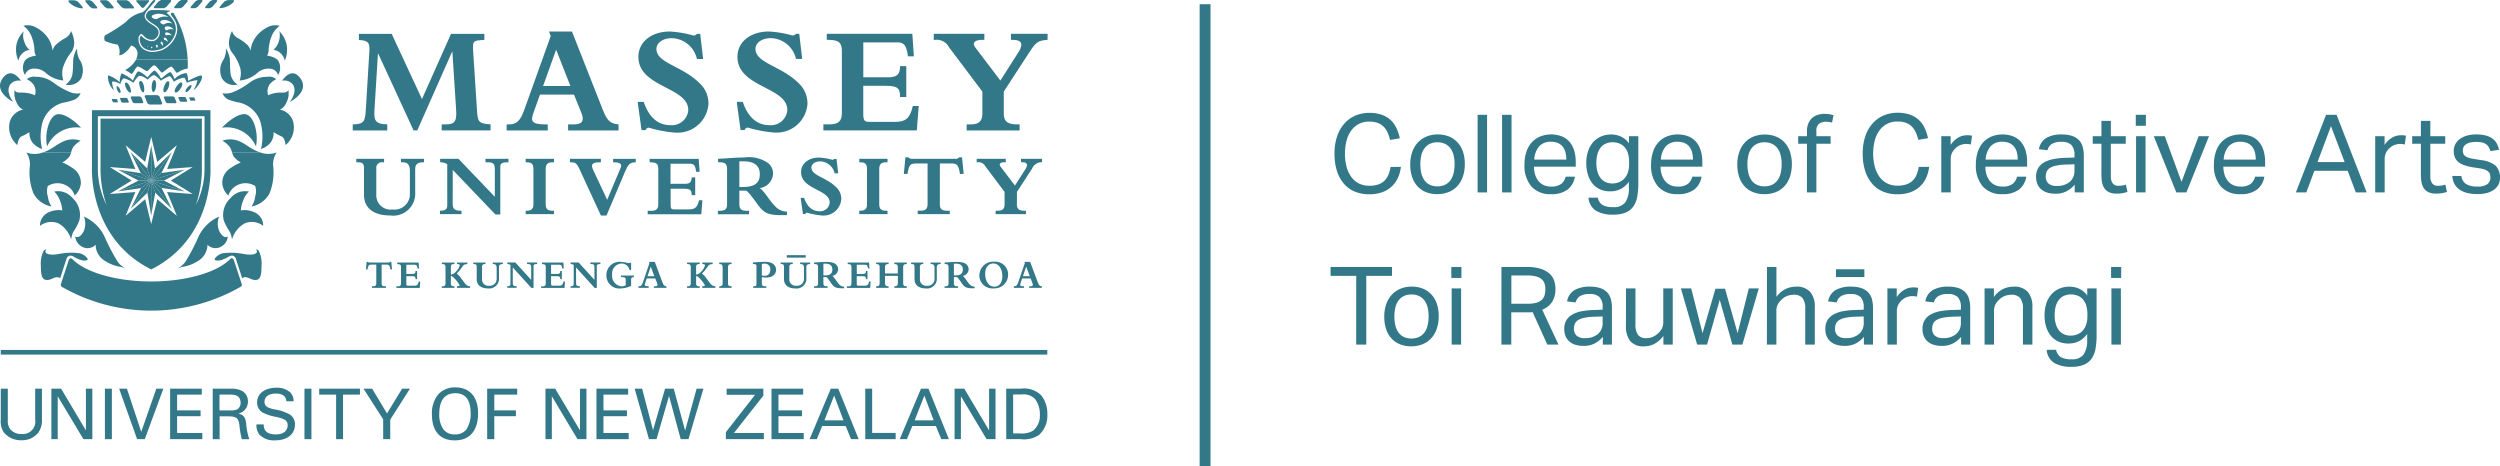 <svg xmlns="http://www.w3.org/2000/svg" viewBox="0 0 230.003 42.887"><defs><style>.a{fill:#337888;}.b{isolation:isolate;}</style></defs><title>sponsor-massey</title><rect class="a" x="0.07" y="32.196" width="96.282" height="0.425"/><rect class="a" x="72.387" y="23.475" width="1.744" height="0.227"/><polygon class="a" points="13.907 16.611 14.263 15.493 13.915 13.377 13.907 16.611"/><polygon class="a" points="13.538 15.5 13.906 16.612 13.914 13.378 13.538 15.5"/><polygon class="a" points="13.56 17.731 13.908 19.848 13.906 16.611 13.56 17.731"/><polygon class="a" points="13.908 19.848 14.284 17.724 13.906 16.612 13.908 19.848"/><polygon class="a" points="12.012 13.993 12.012 13.993 13.906 16.61 13.538 15.499 12.012 13.993"/><polygon class="a" points="12.012 13.993 12.956 15.932 13.906 16.61 12.012 13.993"/><polygon class="a" points="13.906 16.611 14.284 17.724 15.81 19.231 13.906 16.611"/><polygon class="a" points="13.906 16.611 15.81 19.231 14.866 17.292 13.906 16.611"/><polygon class="a" points="10.835 15.61 10.835 15.61 13.906 16.611 12.957 15.932 10.835 15.61"/><polygon class="a" points="10.835 15.61 12.739 16.611 13.906 16.611 10.835 15.61"/><polygon class="a" points="13.906 16.611 14.866 17.292 16.987 17.614 13.906 16.611"/><polygon class="a" points="15.084 16.611 13.906 16.611 16.988 17.614 15.084 16.611"/><polygon class="a" points="12.739 16.611 10.833 17.609 13.906 16.611 12.739 16.611"/><polygon class="a" points="10.833 17.609 12.97 17.31 13.906 16.611 10.833 17.609"/><polygon class="a" points="13.907 16.611 15.084 16.611 16.99 15.615 13.907 16.611"/><polygon class="a" points="14.853 15.915 13.906 16.612 16.99 15.615 14.853 15.915"/><polygon class="a" points="13.906 16.611 12.969 17.311 12.007 19.228 13.906 16.611"/><polygon class="a" points="13.906 16.611 12.007 19.228 13.56 17.731 13.906 16.611"/><polygon class="a" points="15.815 13.997 13.906 16.611 14.853 15.915 15.815 13.997"/><polygon class="a" points="15.815 13.997 14.263 15.494 13.906 16.611 15.815 13.997"/><polygon class="a" points="13.389 8.75 13.298 8.854 13.57 9.513 13.747 9.618 14.84 9.618 14.933 9.513 14.661 8.854 14.483 8.75 13.389 8.75"/><polygon class="a" points="15.135 8.871 15.068 8.947 15.264 9.421 15.392 9.495 16.18 9.495 16.246 9.421 16.05 8.947 15.921 8.871 15.135 8.871"/><polygon class="a" points="16.449 8.922 16.403 8.974 16.542 9.308 16.63 9.36 17.181 9.36 17.228 9.308 17.091 8.974 17.001 8.922 16.449 8.922"/><polygon class="a" points="17.435 8.954 17.402 8.991 17.498 9.223 17.561 9.261 17.947 9.261 17.979 9.223 17.883 8.991 17.819 8.954 17.435 8.954"/><polygon class="a" points="12.083 8.871 12.015 8.947 12.213 9.421 12.341 9.495 13.126 9.495 13.193 9.421 12.997 8.947 12.87 8.871 12.083 8.871"/><polygon class="a" points="11.081 9.005 11.034 9.058 11.169 9.39 11.261 9.443 11.813 9.443 11.859 9.39 11.721 9.058 11.63 9.005 11.081 9.005"/><polygon class="a" points="10.316 9.106 10.282 9.143 10.377 9.376 10.441 9.412 10.826 9.412 10.858 9.376 10.764 9.143 10.699 9.106 10.316 9.106"/><g class="b"><g class="b"><path class="a" d="M128.884,15.35a3.289,3.289,0,0,1-.271,1,2.5,2.5,0,0,1-.57.8,2.536,2.536,0,0,1-.877.53,3.466,3.466,0,0,1-1.2.19,3.388,3.388,0,0,1-1.333-.25,2.651,2.651,0,0,1-1-.73A3.369,3.369,0,0,1,123,15.725a5.18,5.18,0,0,1-.225-1.585,4.9,4.9,0,0,1,.241-1.6,3.379,3.379,0,0,1,.671-1.18,2.865,2.865,0,0,1,1.016-.73,3.213,3.213,0,0,1,1.268-.25,3.436,3.436,0,0,1,1.141.17,2.337,2.337,0,0,1,.817.48,2.415,2.415,0,0,1,.541.741,4.247,4.247,0,0,1,.315.949l-.9.15a3.62,3.62,0,0,0-.236-.7,1.756,1.756,0,0,0-.371-.535,1.49,1.49,0,0,0-.541-.335,2.265,2.265,0,0,0-.766-.114,1.979,1.979,0,0,0-1.65.814,2.778,2.778,0,0,0-.435.93,4.884,4.884,0,0,0,0,2.41,2.849,2.849,0,0,0,.435.936,1.967,1.967,0,0,0,.7.6,2.1,2.1,0,0,0,.957.21,2.452,2.452,0,0,0,.837-.125,1.5,1.5,0,0,0,.572-.354,1.694,1.694,0,0,0,.356-.551,3.252,3.252,0,0,0,.191-.7Z" transform="translate(0 0.003)"/></g><g class="b"><path class="a" d="M132.234,17.859a2.723,2.723,0,0,1-1.05-.19,2.147,2.147,0,0,1-.78-.54,2.348,2.348,0,0,1-.49-.859,3.608,3.608,0,0,1-.17-1.141,3.409,3.409,0,0,1,.18-1.14,2.5,2.5,0,0,1,.51-.87,2.238,2.238,0,0,1,.8-.555,2.67,2.67,0,0,1,1.035-.2,2.7,2.7,0,0,1,1.04.191,2.169,2.169,0,0,1,.785.544,2.38,2.38,0,0,1,.5.855,3.512,3.512,0,0,1,.17,1.13,3.547,3.547,0,0,1-.175,1.15,2.482,2.482,0,0,1-.5.87,2.165,2.165,0,0,1-.8.555A2.717,2.717,0,0,1,132.234,17.859Zm.01-.719a1.573,1.573,0,0,0,.715-.151,1.323,1.323,0,0,0,.492-.42,1.8,1.8,0,0,0,.283-.645,3.532,3.532,0,0,0,.09-.824,3.432,3.432,0,0,0-.09-.811,1.766,1.766,0,0,0-.283-.635,1.357,1.357,0,0,0-.492-.415,1.586,1.586,0,0,0-.715-.15,1.562,1.562,0,0,0-.711.15,1.371,1.371,0,0,0-.486.415,1.749,1.749,0,0,0-.283.635,3.785,3.785,0,0,0,0,1.641,1.85,1.85,0,0,0,.278.639,1.282,1.282,0,0,0,.486.42A1.583,1.583,0,0,0,132.244,17.14Z" transform="translate(0 0.003)"/><path class="a" d="M135.943,10.56h.87V17.7h-.87Z" transform="translate(0 0.003)"/><path class="a" d="M138.193,10.56h.87V17.7h-.87Z" transform="translate(0 0.003)"/><path class="a" d="M144.894,16.249a1.869,1.869,0,0,1-.665,1.181,2.406,2.406,0,0,1-1.536.429,2.285,2.285,0,0,1-1.809-.714,2.919,2.919,0,0,1-.63-2,3.608,3.608,0,0,1,.18-1.19,2.426,2.426,0,0,1,.5-.87,2.162,2.162,0,0,1,.776-.534,2.773,2.773,0,0,1,2.01.005,1.88,1.88,0,0,1,.705.524,2.231,2.231,0,0,1,.41.8,3.578,3.578,0,0,1,.135,1.011v.439h-3.84a2.455,2.455,0,0,0,.1.726,1.778,1.778,0,0,0,.3.579,1.376,1.376,0,0,0,.484.386,1.546,1.546,0,0,0,.67.139,1.5,1.5,0,0,0,.951-.245,1.237,1.237,0,0,0,.41-.665Zm-.79-1.569a2.576,2.576,0,0,0-.081-.671,1.383,1.383,0,0,0-.25-.515,1.137,1.137,0,0,0-.439-.335,1.6,1.6,0,0,0-.65-.12,1.391,1.391,0,0,0-1.076.42,2.025,2.025,0,0,0-.455,1.221Z" transform="translate(0 0.003)"/><path class="a" d="M147,18.18a1.029,1.029,0,0,0,.425.67,1.9,1.9,0,0,0,.985.2,1.287,1.287,0,0,0,1.135-.455,2.318,2.318,0,0,0,.315-1.324v-.551a2.135,2.135,0,0,1-.725.65,2.068,2.068,0,0,1-1,.231,2.185,2.185,0,0,1-.975-.205,1.929,1.929,0,0,1-.686-.561,2.492,2.492,0,0,1-.4-.825,3.642,3.642,0,0,1-.135-1.01,3.407,3.407,0,0,1,.16-1.075,2.394,2.394,0,0,1,.459-.83,2.07,2.07,0,0,1,.726-.534,2.31,2.31,0,0,1,.955-.191,2.247,2.247,0,0,1,.855.175,1.882,1.882,0,0,1,.775.645v-.66h.859v4.33a6.969,6.969,0,0,1-.094,1.2,2.333,2.333,0,0,1-.35.911,1.626,1.626,0,0,1-.7.574,2.866,2.866,0,0,1-1.16.2,2.985,2.985,0,0,1-1.6-.365,1.544,1.544,0,0,1-.68-1.2Zm2.88-3.256a2.682,2.682,0,0,0-.119-.858,1.555,1.555,0,0,0-.329-.566,1.212,1.212,0,0,0-.484-.315,1.719,1.719,0,0,0-.573-.1,1.643,1.643,0,0,0-.593.105,1.219,1.219,0,0,0-.478.336,1.618,1.618,0,0,0-.32.592,2.914,2.914,0,0,0-.114.872,2.731,2.731,0,0,0,.124.883,1.659,1.659,0,0,0,.324.581,1.185,1.185,0,0,0,.464.321,1.488,1.488,0,0,0,.533.1,1.7,1.7,0,0,0,.623-.11,1.349,1.349,0,0,0,.494-.331,1.569,1.569,0,0,0,.329-.556,2.369,2.369,0,0,0,.119-.787Z" transform="translate(0 0.003)"/><path class="a" d="M156.544,16.249a1.869,1.869,0,0,1-.665,1.181,2.406,2.406,0,0,1-1.535.429,2.288,2.288,0,0,1-1.811-.714,2.919,2.919,0,0,1-.63-2,3.633,3.633,0,0,1,.181-1.19,2.4,2.4,0,0,1,.5-.87,2.145,2.145,0,0,1,.774-.534,2.775,2.775,0,0,1,2.011.005,1.86,1.86,0,0,1,.7.524,2.215,2.215,0,0,1,.41.8,3.578,3.578,0,0,1,.136,1.011v.439h-3.841a2.391,2.391,0,0,0,.106.726,1.794,1.794,0,0,0,.3.579,1.375,1.375,0,0,0,.486.386,1.539,1.539,0,0,0,.67.139,1.493,1.493,0,0,0,.95-.245,1.235,1.235,0,0,0,.409-.665Zm-.79-1.569a2.621,2.621,0,0,0-.08-.671,1.43,1.43,0,0,0-.25-.515,1.144,1.144,0,0,0-.441-.335,1.587,1.587,0,0,0-.649-.12,1.388,1.388,0,0,0-1.075.42,2.019,2.019,0,0,0-.455,1.221Z" transform="translate(0 0.003)"/></g><g class="b"><path class="a" d="M162.323,17.859a2.727,2.727,0,0,1-1.05-.19,2.155,2.155,0,0,1-.78-.54,2.348,2.348,0,0,1-.49-.859,3.608,3.608,0,0,1-.17-1.141,3.383,3.383,0,0,1,.181-1.14,2.484,2.484,0,0,1,.509-.87,2.238,2.238,0,0,1,.8-.555,2.885,2.885,0,0,1,2.075,0,2.169,2.169,0,0,1,.785.544,2.38,2.38,0,0,1,.5.855,3.853,3.853,0,0,1,0,2.28,2.482,2.482,0,0,1-.5.87,2.165,2.165,0,0,1-.8.555A2.717,2.717,0,0,1,162.323,17.859Zm.01-.719a1.58,1.58,0,0,0,.716-.151,1.339,1.339,0,0,0,.492-.42,1.8,1.8,0,0,0,.282-.645,3.532,3.532,0,0,0,.09-.824,3.432,3.432,0,0,0-.09-.811,1.764,1.764,0,0,0-.282-.635,1.374,1.374,0,0,0-.492-.415,1.593,1.593,0,0,0-.716-.15,1.555,1.555,0,0,0-.71.15,1.375,1.375,0,0,0-.487.415,1.749,1.749,0,0,0-.283.635,3.827,3.827,0,0,0,0,1.641,1.85,1.85,0,0,0,.278.639,1.282,1.282,0,0,0,.486.42A1.58,1.58,0,0,0,162.333,17.14Z" transform="translate(0 0.003)"/></g><g class="b"><path class="a" d="M166.243,13.219h-.81v-.69h.81v-.45a1.859,1.859,0,0,1,.125-.72,1.353,1.353,0,0,1,.34-.495,1.4,1.4,0,0,1,.5-.29,1.905,1.905,0,0,1,.6-.1,3.662,3.662,0,0,1,.441.025,2.57,2.57,0,0,1,.44.1l-.14.679a1.67,1.67,0,0,0-.305-.065,2.764,2.764,0,0,0-.285-.015.98.98,0,0,0-.6.185.791.791,0,0,0-.25.676v.469h1.31v.69h-1.31V17.7h-.87Z" transform="translate(0 0.003)"/><path class="a" d="M177.482,15.35a3.288,3.288,0,0,1-.27,1,2.516,2.516,0,0,1-.57.8,2.554,2.554,0,0,1-.877.53,3.472,3.472,0,0,1-1.2.19,3.391,3.391,0,0,1-1.333-.25,2.666,2.666,0,0,1-1-.73,3.383,3.383,0,0,1-.636-1.174,5.15,5.15,0,0,1-.225-1.585,4.926,4.926,0,0,1,.24-1.6,3.394,3.394,0,0,1,.671-1.18,2.859,2.859,0,0,1,1.017-.73,3.2,3.2,0,0,1,1.267-.25,3.438,3.438,0,0,1,1.142.17,2.332,2.332,0,0,1,.816.48,2.383,2.383,0,0,1,.541.741,4.2,4.2,0,0,1,.316.949l-.9.15a3.555,3.555,0,0,0-.235-.7,1.792,1.792,0,0,0-.371-.535,1.49,1.49,0,0,0-.541-.335,2.271,2.271,0,0,0-.767-.114,1.979,1.979,0,0,0-1.649.814,2.8,2.8,0,0,0-.436.93,4.915,4.915,0,0,0,0,2.41,2.87,2.87,0,0,0,.436.936,1.959,1.959,0,0,0,.7.6,2.094,2.094,0,0,0,.957.21,2.456,2.456,0,0,0,.837-.125,1.49,1.49,0,0,0,.571-.354,1.68,1.68,0,0,0,.357-.551,3.252,3.252,0,0,0,.19-.7Z" transform="translate(0 0.003)"/></g><g class="b"><path class="a" d="M178.6,12.529h.86v.8a2.131,2.131,0,0,1,.68-.66,1.612,1.612,0,0,1,.83-.23,2.321,2.321,0,0,1,.46.04l-.11.81c-.067-.013-.134-.024-.2-.035a1.5,1.5,0,0,0-.22-.015,1.532,1.532,0,0,0-.49.085,1.362,1.362,0,0,0-.471.285,1.425,1.425,0,0,0-.344.44,1.286,1.286,0,0,0-.125.58V17.7h-.87Z" transform="translate(0 0.003)"/></g><g class="b"><path class="a" d="M186.423,16.249a1.869,1.869,0,0,1-.665,1.181,2.4,2.4,0,0,1-1.535.429,2.287,2.287,0,0,1-1.81-.714,2.919,2.919,0,0,1-.63-2,3.634,3.634,0,0,1,.18-1.19,2.413,2.413,0,0,1,.5-.87,2.158,2.158,0,0,1,.775-.534,2.773,2.773,0,0,1,2.01.005,1.88,1.88,0,0,1,.705.524,2.215,2.215,0,0,1,.41.8,3.578,3.578,0,0,1,.135,1.011v.439h-3.84a2.422,2.422,0,0,0,.1.726,1.776,1.776,0,0,0,.3.579,1.371,1.371,0,0,0,.485.386,1.542,1.542,0,0,0,.67.139,1.491,1.491,0,0,0,.95-.245,1.231,1.231,0,0,0,.41-.665Zm-.79-1.569a2.621,2.621,0,0,0-.08-.671,1.414,1.414,0,0,0-.25-.515,1.148,1.148,0,0,0-.44-.335,1.6,1.6,0,0,0-.65-.12,1.389,1.389,0,0,0-1.075.42,2.013,2.013,0,0,0-.455,1.221Z" transform="translate(0 0.003)"/><path class="a" d="M190.873,16.989a2.53,2.53,0,0,1-.71.585,2.138,2.138,0,0,1-1.07.245,2.589,2.589,0,0,1-.715-.094,1.582,1.582,0,0,1-.561-.29,1.319,1.319,0,0,1-.364-.486,1.642,1.642,0,0,1-.131-.679,1.492,1.492,0,0,1,.226-.861,1.552,1.552,0,0,1,.6-.519,2.982,2.982,0,0,1,.845-.271,7.423,7.423,0,0,1,.971-.1l.89-.031v-.2a1.337,1.337,0,0,0-.281-.95,1.22,1.22,0,0,0-.909-.29,1.592,1.592,0,0,0-.91.205.952.952,0,0,0-.38.565l-.79-.09a1.479,1.479,0,0,1,.67-1.035,2.743,2.743,0,0,1,1.439-.325,2.883,2.883,0,0,1,.946.135,1.563,1.563,0,0,1,.625.386,1.433,1.433,0,0,1,.344.619,3,3,0,0,1,.106.83V17.7h-.84Zm-.02-1.88-.831.031a4.879,4.879,0,0,0-.879.1,1.718,1.718,0,0,0-.555.215.738.738,0,0,0-.29.333,1.15,1.15,0,0,0-.085.457.839.839,0,0,0,.234.622,1.072,1.072,0,0,0,.776.235,1.758,1.758,0,0,0,1.2-.378,1.312,1.312,0,0,0,.43-1.035Z" transform="translate(0 0.003)"/><path class="a" d="M193.333,13.219h-.8v-.69h.8v-1.41h.87v1.41h1.37v.69H194.2v3.03a1,1,0,0,0,.17.61.6.6,0,0,0,.52.23,2.28,2.28,0,0,0,.385-.029,1.993,1.993,0,0,0,.305-.081l.15.67a3.122,3.122,0,0,1-.435.116,3.074,3.074,0,0,1-.555.045,1.655,1.655,0,0,1-.71-.13,1.066,1.066,0,0,1-.429-.37,1.438,1.438,0,0,1-.216-.571,4.451,4.451,0,0,1-.055-.719Z" transform="translate(0 0.003)"/><path class="a" d="M196.493,10.56h.93v1.009h-.93Zm.029,1.969h.871V17.7h-.871Z" transform="translate(0 0.003)"/></g><g class="b"><path class="a" d="M198.152,12.529h1.011l1.54,4.2,1.57-4.2h.959l-2.08,5.17h-.929Z" transform="translate(0 0.003)"/></g><g class="b"><path class="a" d="M208.323,16.249a1.864,1.864,0,0,1-.665,1.181,2.4,2.4,0,0,1-1.535.429,2.288,2.288,0,0,1-1.811-.714,2.924,2.924,0,0,1-.629-2,3.634,3.634,0,0,1,.18-1.19,2.4,2.4,0,0,1,.5-.87,2.149,2.149,0,0,1,.775-.534,2.773,2.773,0,0,1,2.01.005,1.86,1.86,0,0,1,.7.524,2.217,2.217,0,0,1,.411.8,3.615,3.615,0,0,1,.135,1.011v.439h-3.841a2.422,2.422,0,0,0,.106.726,1.776,1.776,0,0,0,.3.579,1.38,1.38,0,0,0,.485.386,1.539,1.539,0,0,0,.67.139,1.491,1.491,0,0,0,.95-.245,1.235,1.235,0,0,0,.409-.665Zm-.79-1.569a2.621,2.621,0,0,0-.08-.671,1.43,1.43,0,0,0-.25-.515,1.148,1.148,0,0,0-.44-.335,1.6,1.6,0,0,0-.65-.12,1.388,1.388,0,0,0-1.075.42,2.019,2.019,0,0,0-.455,1.221Z" transform="translate(0 0.003)"/><path class="a" d="M214,10.56h.97l2.769,7.139h-1l-.75-1.99h-3.059l-.75,1.99h-.96Zm1.71,4.349L214.452,11.6l-1.239,3.309Z" transform="translate(0 0.003)"/></g><g class="b"><path class="a" d="M218.522,12.529h.861v.8a2.138,2.138,0,0,1,.679-.66,1.618,1.618,0,0,1,.831-.23,2.321,2.321,0,0,1,.46.04l-.11.81c-.067-.013-.134-.024-.2-.035a1.5,1.5,0,0,0-.22-.015,1.532,1.532,0,0,0-.49.085,1.362,1.362,0,0,0-.471.285,1.425,1.425,0,0,0-.344.44,1.286,1.286,0,0,0-.125.58V17.7h-.871Z" transform="translate(0 0.003)"/></g><g class="b"><path class="a" d="M222.724,13.219h-.8v-.69h.8v-1.41h.869v1.41h1.37v.69h-1.37v3.03a1,1,0,0,0,.17.61.6.6,0,0,0,.52.23,2.272,2.272,0,0,0,.385-.029,2.006,2.006,0,0,0,.306-.081l.149.67a3.16,3.16,0,0,1-.435.116,3.074,3.074,0,0,1-.555.045,1.662,1.662,0,0,1-.71-.13,1.069,1.069,0,0,1-.43-.37,1.452,1.452,0,0,1-.215-.571,4.345,4.345,0,0,1-.054-.719Z" transform="translate(0 0.003)"/><path class="a" d="M226.453,16.189a1.006,1.006,0,0,0,.455.755,1.949,1.949,0,0,0,1,.215,1.5,1.5,0,0,0,.935-.224.734.734,0,0,0,.275-.6,1.094,1.094,0,0,0-.035-.284.532.532,0,0,0-.135-.241.885.885,0,0,0-.28-.185,2.033,2.033,0,0,0-.47-.13l-.66-.1a4.691,4.691,0,0,1-.77-.18,1.923,1.923,0,0,1-.56-.284,1.135,1.135,0,0,1-.346-.431,1.5,1.5,0,0,1-.114-.614,1.315,1.315,0,0,1,.154-.641,1.434,1.434,0,0,1,.431-.475,2.081,2.081,0,0,1,.65-.3,2.971,2.971,0,0,1,.815-.106,3.39,3.39,0,0,1,.935.11,1.8,1.8,0,0,1,.615.3,1.337,1.337,0,0,1,.37.45,2.578,2.578,0,0,1,.2.55l-.79.13a2.284,2.284,0,0,0-.16-.37.8.8,0,0,0-.24-.265,1.117,1.117,0,0,0-.366-.16,2.224,2.224,0,0,0-.534-.054,2.358,2.358,0,0,0-.6.064,1.13,1.13,0,0,0-.385.175.638.638,0,0,0-.2.245.694.694,0,0,0-.06.285.921.921,0,0,0,.04.285.481.481,0,0,0,.15.22.973.973,0,0,0,.3.165,2.731,2.731,0,0,0,.491.12l.75.12a2.5,2.5,0,0,1,1.3.52,1.6,1.6,0,0,1,.266,1.685,1.325,1.325,0,0,1-.391.48,1.876,1.876,0,0,1-.649.32,3.253,3.253,0,0,1-.91.115,4.091,4.091,0,0,1-.875-.089,2.265,2.265,0,0,1-.715-.286,1.494,1.494,0,0,1-.5-.515,1.723,1.723,0,0,1-.22-.78Z" transform="translate(0 0.003)"/></g></g><g class="b"><g class="b"><path class="a" d="M124.774,25.379h-2.36V24.56h5.65v.819H125.7V31.7h-.93Z" transform="translate(0 0.003)"/></g><g class="b"><path class="a" d="M129.844,31.859a2.727,2.727,0,0,1-1.05-.19,2.147,2.147,0,0,1-.78-.54,2.379,2.379,0,0,1-.491-.859,3.608,3.608,0,0,1-.169-1.141,3.409,3.409,0,0,1,.18-1.14,2.5,2.5,0,0,1,.51-.87,2.238,2.238,0,0,1,.795-.555,2.666,2.666,0,0,1,1.035-.2,2.7,2.7,0,0,1,1.04.191,2.16,2.16,0,0,1,.785.544,2.379,2.379,0,0,1,.494.855,3.484,3.484,0,0,1,.17,1.13,3.521,3.521,0,0,1-.174,1.15,2.482,2.482,0,0,1-.5.87,2.17,2.17,0,0,1-.794.555A2.729,2.729,0,0,1,129.844,31.859Zm.01-.719a1.57,1.57,0,0,0,.715-.151,1.334,1.334,0,0,0,.493-.42,1.816,1.816,0,0,0,.282-.645,3.532,3.532,0,0,0,.09-.824,3.432,3.432,0,0,0-.09-.811,1.782,1.782,0,0,0-.282-.635,1.369,1.369,0,0,0-.493-.415,1.583,1.583,0,0,0-.715-.15,1.555,1.555,0,0,0-.71.15,1.369,1.369,0,0,0-.488.415,1.8,1.8,0,0,0-.283.635,3.827,3.827,0,0,0,0,1.641,1.87,1.87,0,0,0,.279.639,1.27,1.27,0,0,0,.487.42A1.575,1.575,0,0,0,129.854,31.14Z" transform="translate(0 0.003)"/><path class="a" d="M133.523,24.56h.93v1.009h-.93Zm.031,1.969h.87V31.7h-.87Z" transform="translate(0 0.003)"/></g><g class="b"><path class="a" d="M138.134,24.56h2.34a4.006,4.006,0,0,1,1.31.179,2.2,2.2,0,0,1,.805.465,1.506,1.506,0,0,1,.405.646,2.488,2.488,0,0,1,.11.729,2.234,2.234,0,0,1-.285,1.16,1.865,1.865,0,0,1-.935.75l1.5,3.21h-1.03L141,28.709a2.369,2.369,0,0,1-.28.025c-.1,0-.19,0-.27,0h-1.41V31.7h-.91Zm2.434,3.379a2.78,2.78,0,0,0,.793-.094,1.218,1.218,0,0,0,.492-.27.921.921,0,0,0,.251-.423,2.08,2.08,0,0,0,.07-.557,1.616,1.616,0,0,0-.08-.529.9.9,0,0,0-.276-.393,1.3,1.3,0,0,0-.527-.249,3.458,3.458,0,0,0-.843-.085h-1.4v2.6Z" transform="translate(0 0.003)"/></g><g class="b"><path class="a" d="M147.464,30.989a2.516,2.516,0,0,1-.71.585,2.141,2.141,0,0,1-1.07.245,2.594,2.594,0,0,1-.715-.094,1.56,1.56,0,0,1-.56-.29,1.322,1.322,0,0,1-.365-.486,1.642,1.642,0,0,1-.13-.679,1.5,1.5,0,0,1,.225-.861,1.562,1.562,0,0,1,.6-.519,2.971,2.971,0,0,1,.845-.271,7.408,7.408,0,0,1,.97-.1l.89-.031v-.2a1.337,1.337,0,0,0-.28-.95,1.222,1.222,0,0,0-.91-.29,1.594,1.594,0,0,0-.91.205.948.948,0,0,0-.38.565l-.79-.09a1.482,1.482,0,0,1,.67-1.035,2.75,2.75,0,0,1,1.44-.325,2.876,2.876,0,0,1,.945.135,1.57,1.57,0,0,1,.625.386,1.445,1.445,0,0,1,.345.619,3.039,3.039,0,0,1,.1.83V31.7h-.84Zm-.02-1.88-.83.031a4.891,4.891,0,0,0-.88.1,1.718,1.718,0,0,0-.555.215.738.738,0,0,0-.29.333,1.15,1.15,0,0,0-.085.457.835.835,0,0,0,.235.622,1.069,1.069,0,0,0,.775.235,1.757,1.757,0,0,0,1.2-.378,1.309,1.309,0,0,0,.43-1.035Z" transform="translate(0 0.003)"/><path class="a" d="M149.594,26.529h.87v3.26a1.689,1.689,0,0,0,.235,1.021.914.914,0,0,0,.765.3,1.538,1.538,0,0,0,1.05-.42,1.643,1.643,0,0,0,.38-.464,1.364,1.364,0,0,0,.129-.636v-3.06h.871V31.7h-.86v-.8a2.526,2.526,0,0,1-.82.73,2.023,2.023,0,0,1-.95.23,1.566,1.566,0,0,1-1.275-.475,2.19,2.19,0,0,1-.4-1.425Z" transform="translate(0 0.003)"/><path class="a" d="M154.644,26.529h.95l1.04,4.12,1.189-4.089h.881l1.159,4.089,1.031-4.12h.919L160.3,31.7h-.92l-1.16-4.12-1.17,4.12h-.91Z" transform="translate(0 0.003)"/><path class="a" d="M162.563,24.56h.871V27.3a2.407,2.407,0,0,1,.835-.71,2.182,2.182,0,0,1,.964-.22,1.654,1.654,0,0,1,1.306.481,2.065,2.065,0,0,1,.425,1.409V31.7h-.88V28.43a1.565,1.565,0,0,0-.255-1.016,1,1,0,0,0-.8-.3,1.715,1.715,0,0,0-.575.1,1.443,1.443,0,0,0-.516.32,1.7,1.7,0,0,0-.38.465,1.377,1.377,0,0,0-.129.636V31.7h-.871Z" transform="translate(0 0.003)"/><path class="a" d="M171.483,30.989a2.488,2.488,0,0,1-.71.585,2.138,2.138,0,0,1-1.07.245,2.594,2.594,0,0,1-.715-.094,1.556,1.556,0,0,1-.559-.29,1.314,1.314,0,0,1-.366-.486,1.658,1.658,0,0,1-.129-.679,1.508,1.508,0,0,1,.224-.861,1.572,1.572,0,0,1,.6-.519,2.961,2.961,0,0,1,.845-.271,7.393,7.393,0,0,1,.969-.1l.891-.031v-.2a1.341,1.341,0,0,0-.28-.95,1.226,1.226,0,0,0-.911-.29,1.6,1.6,0,0,0-.91.205.956.956,0,0,0-.38.565l-.79-.09a1.485,1.485,0,0,1,.67-1.035,2.754,2.754,0,0,1,1.441-.325,2.87,2.87,0,0,1,.944.135,1.556,1.556,0,0,1,.625.386,1.457,1.457,0,0,1,.346.619,3.08,3.08,0,0,1,.1.83V31.7h-.84Zm-.019-1.88-.83.031a4.869,4.869,0,0,0-.88.1,1.734,1.734,0,0,0-.556.215.751.751,0,0,0-.29.333,1.168,1.168,0,0,0-.085.457.832.832,0,0,0,.236.622,1.069,1.069,0,0,0,.775.235,1.754,1.754,0,0,0,1.2-.378,1.309,1.309,0,0,0,.431-1.035Zm-2.551-4.339h2.61v.719h-2.61Z" transform="translate(0 0.003)"/></g><g class="b"><path class="a" d="M173.643,26.529h.86v.8a2.131,2.131,0,0,1,.68-.66,1.612,1.612,0,0,1,.83-.23,2.321,2.321,0,0,1,.46.04l-.11.81c-.067-.013-.134-.024-.2-.035a1.5,1.5,0,0,0-.22-.015,1.532,1.532,0,0,0-.49.085,1.362,1.362,0,0,0-.471.285,1.425,1.425,0,0,0-.344.44,1.286,1.286,0,0,0-.125.58V31.7h-.87Z" transform="translate(0 0.003)"/></g><g class="b"><path class="a" d="M180.423,30.989a2.516,2.516,0,0,1-.71.585,2.141,2.141,0,0,1-1.07.245,2.594,2.594,0,0,1-.715-.094,1.56,1.56,0,0,1-.56-.29,1.322,1.322,0,0,1-.365-.486,1.642,1.642,0,0,1-.13-.679,1.5,1.5,0,0,1,.225-.861,1.562,1.562,0,0,1,.6-.519,2.961,2.961,0,0,1,.845-.271,7.408,7.408,0,0,1,.97-.1l.89-.031v-.2a1.337,1.337,0,0,0-.28-.95,1.222,1.222,0,0,0-.91-.29,1.594,1.594,0,0,0-.91.205.948.948,0,0,0-.38.565l-.79-.09a1.482,1.482,0,0,1,.67-1.035,2.75,2.75,0,0,1,1.44-.325,2.876,2.876,0,0,1,.945.135,1.559,1.559,0,0,1,.624.386,1.436,1.436,0,0,1,.346.619,3.039,3.039,0,0,1,.105.83V31.7h-.84Zm-.02-1.88-.83.031a4.891,4.891,0,0,0-.88.1,1.718,1.718,0,0,0-.555.215.738.738,0,0,0-.29.333,1.15,1.15,0,0,0-.085.457.835.835,0,0,0,.235.622,1.069,1.069,0,0,0,.775.235,1.757,1.757,0,0,0,1.2-.378,1.309,1.309,0,0,0,.43-1.035Z" transform="translate(0 0.003)"/><path class="a" d="M182.583,26.529h.859v.79a2.325,2.325,0,0,1,.841-.73,2.217,2.217,0,0,1,.97-.22,1.652,1.652,0,0,1,1.305.481,2.065,2.065,0,0,1,.424,1.409V31.7h-.869V28.43a1.545,1.545,0,0,0-.26-1.016,1.014,1.014,0,0,0-.8-.3,1.715,1.715,0,0,0-.575.1,1.431,1.431,0,0,0-.515.32,1.66,1.66,0,0,0-.38.465,1.351,1.351,0,0,0-.13.636V31.7h-.87Z" transform="translate(0 0.003)"/><path class="a" d="M189.163,32.18a1.029,1.029,0,0,0,.425.67,1.9,1.9,0,0,0,.985.2,1.287,1.287,0,0,0,1.135-.455,2.318,2.318,0,0,0,.315-1.324v-.551a2.135,2.135,0,0,1-.725.65,2.062,2.062,0,0,1-1,.231,2.185,2.185,0,0,1-.975-.205,1.917,1.917,0,0,1-.685-.561,2.474,2.474,0,0,1-.405-.825A3.643,3.643,0,0,1,188.1,29a3.408,3.408,0,0,1,.159-1.075,2.38,2.38,0,0,1,.46-.83,2.058,2.058,0,0,1,.725-.534,2.31,2.31,0,0,1,.955-.191,2.243,2.243,0,0,1,.855.175,1.882,1.882,0,0,1,.775.645v-.66h.86v4.33a6.963,6.963,0,0,1-.095,1.2,2.333,2.333,0,0,1-.35.911,1.626,1.626,0,0,1-.705.574,2.863,2.863,0,0,1-1.16.2,2.985,2.985,0,0,1-1.6-.365,1.544,1.544,0,0,1-.68-1.2Zm2.88-3.256a2.682,2.682,0,0,0-.119-.858,1.555,1.555,0,0,0-.329-.566,1.212,1.212,0,0,0-.484-.315,1.719,1.719,0,0,0-.573-.1,1.643,1.643,0,0,0-.593.105,1.227,1.227,0,0,0-.478.336,1.633,1.633,0,0,0-.32.592,2.914,2.914,0,0,0-.114.872,2.731,2.731,0,0,0,.124.883,1.675,1.675,0,0,0,.324.581,1.192,1.192,0,0,0,.464.321,1.49,1.49,0,0,0,.534.1,1.7,1.7,0,0,0,.623-.11,1.353,1.353,0,0,0,.493-.331,1.569,1.569,0,0,0,.329-.556,2.369,2.369,0,0,0,.119-.787Z" transform="translate(0 0.003)"/><path class="a" d="M194.223,24.56h.929v1.009h-.929Zm.03,1.969h.87V31.7h-.87Z" transform="translate(0 0.003)"/></g></g><rect class="a" x="110.369" y="0.387" width="1" height="42.5"/><path class="a" d="M34.8,4.939h-.03l-.313,5.085c-.058.942-.044,1.4,1.171,1.414V12H32.452v-.557c1.113-.014,1.143-.328,1.214-1.514l.314-5.171c.043-.728,0-1.042-.958-1.085v-.56h3.014l2.786,6,2.671-6h3.07v.556c-1.029.057-1.1.057-1.029,1.085l.343,5.271c.073,1.2.115,1.328,1.257,1.414v.557h-4.5v-.557h.243c.6,0,1.1,0,1.1-.928,0-.229-.015-.457-.029-.671L41.62,4.764h-.03l-3.2,7.227h-.343Z" transform="translate(0 0.003)"/><path class="a" d="M51.165,4.568l-1.2,3.342h2.514ZM49.68,8.7l-.6,1.671c-.258.729-.242,1.072,1.128,1.072h.186V12H46.609v-.557h.215c.684,0,1.042-.314,1.4-1.315l2.442-6.812L50.509,2.9h2.114l2.858,7.254c.371.943.685,1.228,1.428,1.286V12H52.265v-.557h.5c.87,0,1-.385.713-1.086L52.807,8.7Z" transform="translate(0 0.003)"/><path class="a" d="M58.667,9.367h.557c.47,1.415,1.313,2.143,2.441,2.143a1.511,1.511,0,0,0,1.654-1.353l0-.047c0-2.129-4.586-2.058-4.586-4.885,0-1.372,1.2-2.328,2.9-2.328a10,10,0,0,1,2.172.37.413.413,0,0,0,.314-.156h.3l.27,2.313h-.571A2.433,2.433,0,0,0,61.793,3.51c-.8,0-1.4.429-1.4.986,0,1.314,2.372,1.557,3.971,3.157a2.531,2.531,0,0,1,.816,1.885A2.847,2.847,0,0,1,62.157,12.2l-.022,0a11.793,11.793,0,0,1-2.442-.457.322.322,0,0,0-.3.229h-.372Z" transform="translate(0 0.003)"/><path class="a" d="M67.781,9.367h.554c.473,1.415,1.315,2.143,2.445,2.143a1.51,1.51,0,0,0,1.652-1.353l0-.049c0-2.129-4.586-2.058-4.586-4.885,0-1.372,1.2-2.328,2.9-2.328a9.875,9.875,0,0,1,2.171.37.409.409,0,0,0,.315-.157h.3l.271,2.313h-.571a2.431,2.431,0,0,0-2.327-1.914c-.8,0-1.4.429-1.4.986,0,1.314,2.37,1.557,3.97,3.157a2.532,2.532,0,0,1,.813,1.885,2.844,2.844,0,0,1-3.019,2.658l-.023,0a11.793,11.793,0,0,1-2.442-.457.322.322,0,0,0-.3.229h-.372Z" transform="translate(0 0.003)"/><path class="a" d="M82.55,3.9H79.425V7.108h2.311c.785,0,1.072-.271,1.072-1.029h.571V8.921h-.571c0-.771-.186-1.028-1.286-1.028h-2.1v2.571c0,.614.113.743.528.743h2.386c.929,0,1.373-.257,1.643-1.457h.543l-.171,2.242h-8.6v-.557h.587c.827,0,1.114-.328,1.114-1.028v-5.7c0-.772-.257-1.043-1.245-1.043h-.143V3.108h7.872l.142,2.07h-.542c-.143-.971-.329-1.285-.988-1.285" transform="translate(0 0.003)"/><path class="a" d="M92.349,10.381c0,.686.216,1.057,1.243,1.057h.214V12h-4.87v-.557h.356c.859,0,1.086-.385,1.086-1.028V8.424L87.307,4.339a1.263,1.263,0,0,0-1.3-.671h-.1v-.56h4.656v.556h-.171c-.828,0-.941.344-.642.729l2.286,3.015,1.658-2.6c.372-.584.485-1.142-.514-1.142h-.171V3.108H96.38v.556c-.828.058-1.072.215-1.585,1L92.35,8.42Z" transform="translate(0 0.003)"/><path class="a" d="M36.887,14.608h2.122v.32h-.057c-.656,0-.754.287-.754.68v2.041a2.03,2.03,0,0,1-1.862,2.184,2.069,2.069,0,0,1-.438-.013c-1.474,0-2.409-.639-2.409-1.893V15.485c0-.41-.114-.557-.574-.557h-.138v-.32h2.559v.32H35.2a.51.51,0,0,0-.58.429.547.547,0,0,0,0,.128v2.442A1.308,1.308,0,0,0,36.1,19.27a1.421,1.421,0,0,0,1.6-1.218,1.405,1.405,0,0,0,.009-.29V15.771c0-.58-.164-.843-.672-.843h-.147Z" transform="translate(0 0.003)"/><path class="a" d="M41.648,18.722c0,.5.156.664.811.664V19.7H40.477v-.319h.048c.5,0,.623-.181.623-.517V15.108a1.14,1.14,0,0,0-.655-.18v-.32H42.18L45.524,18.1V15.625c0-.59-.123-.7-.78-.7h-.081v-.317h2.114v.321H46.7c-.508,0-.672.106-.672.417v4.383h-.45l-3.925-4.1Z" transform="translate(0 0.003)"/><path class="a" d="M48.361,14.608h2.606v.32h-.141c-.443,0-.622.189-.622.614v3.245c0,.4.139.6.638.6h.125V19.7H48.361v-.318h.114c.434,0,.6-.205.6-.566V15.543c0-.425-.148-.614-.606-.614h-.106Z" transform="translate(0 0.003)"/><path class="a" d="M53.343,15.617c-.271-.591-.385-.689-.852-.689h-.055v-.32H55.28v.32h-.14c-.688,0-.794.23-.564.713l1.285,2.736L57.116,15.4c.113-.278-.075-.467-.543-.467h-.164v-.32h2.082v.32h-.058c-.482,0-.663.221-.933.868l-1.7,4.023h-.517Z" transform="translate(0 0.003)"/><path class="a" d="M63.489,15.059h-1.8v1.849h1.327c.451,0,.615-.155.615-.59h.329v1.631h-.324c0-.443-.109-.589-.738-.589H61.7v1.474c0,.352.066.426.3.426h1.37c.53,0,.786-.148.94-.836h.312l-.1,1.286H59.587v-.319h.335c.476,0,.64-.188.64-.59V15.532c0-.443-.148-.6-.712-.6h-.082v-.32h4.513l.083,1.188h-.312c-.082-.557-.188-.738-.564-.738" transform="translate(0 0.003)"/><path class="a" d="M68.02,17.2h.32c.993,0,1.564-.3,1.564-1.179s-.664-1.18-1.457-1.18H68.02Zm0,1.59c0,.417.181.6.649.6h.244v.319H66.047v-.319h.129c.5,0,.715-.122.715-.6V15.551c0-.393-.109-.623-.657-.623h-.171v-.32c.408-.024.719-.04,1.057-.065.459-.033,1.048-.058,1.343-.058a3.065,3.065,0,0,1,2.269.566,1.262,1.262,0,0,1,.393.934A1.415,1.415,0,0,1,69.914,17.3c.539.452.826,1.1,1.409,1.681a1.451,1.451,0,0,0,1.08.483v.319c-.179.008-.26.008-.506.008-1.016,0-1.436-.147-1.819-.531-.41-.41-.886-1.271-1.409-1.722H68.02Z" transform="translate(0 0.003)"/><path class="a" d="M73.66,18.2h.319c.27.811.755,1.229,1.4,1.229a.867.867,0,0,0,.949-.776l0-.024c0-1.221-2.628-1.18-2.628-2.8,0-.787.687-1.336,1.661-1.336a5.653,5.653,0,0,1,1.245.213l.181-.09h.174l.154,1.328h-.328a1.4,1.4,0,0,0-1.333-1.1c-.462,0-.8.245-.8.565,0,.753,1.36.894,2.278,1.811A1.457,1.457,0,0,1,77.4,18.3a1.63,1.63,0,0,1-1.729,1.525h-.015a6.727,6.727,0,0,1-1.4-.262.185.185,0,0,0-.171.131h-.212Z" transform="translate(0 0.003)"/><path class="a" d="M79.053,14.608h2.6v.32h-.138c-.443,0-.624.189-.624.614v3.245c0,.4.141.6.639.6h.123V19.7h-2.6v-.318h.112c.435,0,.6-.205.6-.566V15.543c0-.425-.146-.614-.6-.614H79.06Z" transform="translate(0 0.003)"/><path class="a" d="M86.468,18.771c0,.427.13.615.712.615h.2V19.7H84.429v-.319h.28c.451,0,.629-.181.629-.615V15.035H84.37c-.629,0-.728.1-.882.967h-.336L83.3,14.47h.261l.156.114a.787.787,0,0,0,.237.024h3.9a.423.423,0,0,0,.394-.138h.262L88.658,16h-.336c-.156-.861-.255-.967-.884-.967H86.47Z" transform="translate(0 0.003)"/><path class="a" d="M93.555,18.779c0,.393.123.607.714.607h.122V19.7H91.6v-.318H91.8c.49,0,.622-.222.622-.59v-1.14l-1.761-2.343a.729.729,0,0,0-.748-.385h-.055v-.32h2.674v.32h-.1c-.475,0-.539.2-.368.418l1.312,1.728.95-1.49c.212-.336.277-.656-.294-.656h-.1v-.32H95.87v.32a.938.938,0,0,0-.909.574l-1.4,2.154Z" transform="translate(0 0.003)"/><path class="a" d="M35.112,26.053c0,.2.058.281.311.281h.086v.146H34.222v-.146h.122c.2,0,.275-.082.275-.281v-1.71H34.2c-.276,0-.319.045-.386.443h-.147l.064-.7h.115l.068.052.1.011h1.7a.183.183,0,0,0,.171-.063H36l.064.7h-.146c-.069-.394-.111-.443-.386-.443h-.422Z" transform="translate(0 0.003)"/><path class="a" d="M38.166,24.354h-.783V25.2h.579c.2,0,.268-.071.268-.27h.143v.747H38.23c0-.2-.046-.271-.321-.271h-.526v.675c0,.161.029.2.133.2h.6c.231,0,.343-.068.41-.382h.137l-.044.588H36.468v-.146h.148c.2,0,.278-.086.278-.27v-1.5c0-.2-.065-.274-.312-.274h-.035v-.146h1.968l.037.543h-.137c-.035-.254-.082-.337-.246-.337" transform="translate(0 0.003)"/><path class="a" d="M41.481,26.06c0,.211.093.274.282.274h.05v.146H40.649v-.146h.064c.182,0,.275-.063.275-.281V24.58c0-.2-.068-.286-.279-.286h-.06v-.146h1.164v.146h-.061c-.231,0-.271.094-.271.3v.674a.858.858,0,0,0,.472-.284,1.372,1.372,0,0,0,.346-.566c0-.079-.064-.124-.215-.124h-.039v-.146H43v.146c-.215.015-.293.034-.39.136a5.439,5.439,0,0,1-.59.738,1.715,1.715,0,0,1,.379.4l.311.416c.183.248.321.349.543.349v.146H42.036v-.146c.151,0,.25-.023.25-.1a3.2,3.2,0,0,0-.553-.7c-.115-.121-.165-.136-.25-.136Z" transform="translate(0 0.003)"/><path class="a" d="M45.336,24.148h.926v.146h-.026c-.286,0-.329.131-.329.311v.934a.9.9,0,0,1-.794.995.946.946,0,0,1-.206,0c-.643,0-1.05-.293-1.05-.866V24.549c0-.188-.05-.255-.252-.255h-.059v-.146h1.119v.146H44.6a.227.227,0,0,0-.253.2.188.188,0,0,0,0,.058v1.118a.581.581,0,0,0,.54.618.626.626,0,0,0,.106,0,.637.637,0,0,0,.7-.69V24.68c0-.266-.072-.386-.293-.386h-.067Z" transform="translate(0 0.003)"/><path class="a" d="M47.178,26.03c0,.229.068.3.354.3v.146h-.864V26.33h.02c.219,0,.273-.082.273-.236V24.373a.477.477,0,0,0-.286-.083v-.146h.736l1.457,1.6V24.612c0-.271-.054-.319-.339-.319h-.036v-.146h.922v.146H49.38c-.223,0-.293.048-.293.192v2h-.2l-1.712-1.878Z" transform="translate(0 0.003)"/><path class="a" d="M51.483,24.354H50.7V25.2h.579c.2,0,.268-.071.268-.27h.143v.747h-.143c0-.2-.047-.271-.322-.271H50.7v.675c0,.161.029.2.132.2h.6c.233,0,.344-.068.412-.382h.135l-.042.588H49.786v-.146h.146c.207,0,.279-.086.279-.27v-1.5c0-.2-.064-.274-.312-.274h-.034v-.146h1.968l.036.543h-.136c-.037-.254-.082-.337-.246-.337" transform="translate(0 0.003)"/><path class="a" d="M53,26.03c0,.229.067.3.354.3v.146h-.864V26.33h.02c.219,0,.272-.082.272-.236V24.373a.473.473,0,0,0-.287-.083v-.146h.737l1.457,1.6V24.612c0-.271-.053-.319-.338-.319h-.036v-.146h.922v.146H55.2c-.222,0-.292.048-.292.192v2h-.2L53,24.607Z" transform="translate(0 0.003)"/><path class="a" d="M58.316,25.5c-.19,0-.253.065-.253.237v.56a2.385,2.385,0,0,1-.934.235,1.19,1.19,0,0,1-1.338-1.249,1.207,1.207,0,0,1,1.216-1.2l.084,0a4.723,4.723,0,0,1,.774.131l.107-.048h.091v.685h-.145a.737.737,0,0,0-.738-.607.909.909,0,0,0-.866.95c0,.026,0,.052.007.077a.961.961,0,0,0,.836,1.07l.03,0a.769.769,0,0,0,.381-.1v-.517c0-.187-.074-.229-.439-.237v-.141h1.187Z" transform="translate(0 0.003)"/><path class="a" d="M59.872,24.53l-.3.878H60.2Zm-.37,1.084-.151.439c-.065.192-.06.281.284.281h.044v.146h-.943v-.146h.055c.172,0,.262-.082.352-.345l.609-1.789-.038-.108h.528L60.956,26c.094.248.171.322.357.337v.146h-1.16v-.146h.125c.217,0,.25-.1.178-.285l-.168-.435Z" transform="translate(0 0.003)"/><path class="a" d="M64.044,26.06c0,.211.094.274.282.274h.051v.146H63.212v-.146h.064c.181,0,.275-.063.275-.281V24.58c0-.2-.067-.286-.28-.286h-.059v-.146h1.165v.146h-.061c-.231,0-.272.094-.272.3v.674a.858.858,0,0,0,.472-.284,1.363,1.363,0,0,0,.345-.566c0-.079-.063-.124-.212-.124h-.041v-.146h.956v.146c-.215.015-.293.034-.391.136a5.3,5.3,0,0,1-.589.738,1.715,1.715,0,0,1,.379.4l.311.416c.181.248.321.349.543.349v.146H64.6v-.146c.15,0,.251-.023.251-.1a3.261,3.261,0,0,0-.554-.7c-.114-.121-.165-.136-.251-.136Z" transform="translate(0 0.003)"/><path class="a" d="M66.17,24.148h1.137v.146h-.061c-.193,0-.269.086-.269.281V26.06c0,.184.059.274.277.274h.053v.146H66.17v-.146h.051c.19,0,.261-.094.261-.259v-1.5c0-.2-.066-.281-.266-.281H66.17Z" transform="translate(0 0.003)"/><path class="a" d="M70.09,25.344a1.05,1.05,0,0,0,.256.026c.333,0,.519-.2.519-.569a.49.49,0,0,0-.427-.546.59.59,0,0,0-.094,0,1.086,1.086,0,0,0-.254.027Zm0,.709c0,.218.078.281.309.281h.108v.146H69.292v-.146h.053c.2,0,.25-.045.25-.214V24.508c0-.173-.053-.218-.25-.218h-.078v-.146c.141-.008.333-.029.579-.041s.468-.018.568-.018c.688,0,.984.348.984.734,0,.435-.35.713-.9.713a2.3,2.3,0,0,1-.405-.038Z" transform="translate(0 0.003)"/><path class="a" d="M73.612,24.148h.924v.146h-.024c-.288,0-.327.131-.327.311v.934a.9.9,0,0,1-.793.995.859.859,0,0,1-.215,0c-.641,0-1.049-.293-1.049-.866V24.549c0-.188-.05-.255-.25-.255h-.06v-.146h1.118v.146h-.06a.227.227,0,0,0-.256.194.208.208,0,0,0,0,.061v1.118a.581.581,0,0,0,.54.618.626.626,0,0,0,.106,0,.634.634,0,0,0,.7-.561.618.618,0,0,0,0-.129V24.68c0-.266-.071-.386-.294-.386h-.063Z" transform="translate(0 0.003)"/><path class="a" d="M75.755,25.333h.139c.432,0,.683-.139.683-.54s-.289-.54-.636-.54h-.186Zm0,.727c0,.192.08.274.282.274h.106v.146H74.894v-.146h.058c.217,0,.31-.057.31-.274V24.58c0-.181-.048-.286-.287-.286H74.9v-.146c.179-.012.314-.018.462-.03.2-.015.458-.026.586-.026.526,0,.809.071.989.258a.6.6,0,0,1,.171.429.637.637,0,0,1-.528.6c.236.208.362.5.616.769a.62.62,0,0,0,.469.222v.146h-.219c-.445,0-.627-.068-.8-.244s-.385-.58-.614-.787h-.282Z" transform="translate(0 0.003)"/><path class="a" d="M79.609,24.354h-.784V25.2H79.4c.2,0,.267-.071.267-.27h.144v.747h-.144c0-.2-.045-.271-.32-.271h-.526v.675c0,.161.029.2.133.2h.6c.231,0,.342-.068.41-.382H80.1l-.043.588H77.91v-.146h.145c.207,0,.28-.086.28-.27v-1.5c0-.2-.065-.274-.311-.274h-.037v-.146h1.968l.037.543h-.135c-.035-.254-.083-.337-.246-.337" transform="translate(0 0.003)"/><path class="a" d="M82.336,26.334c.188,0,.266-.086.266-.289v-.667H81.423v.675c0,.2.077.281.276.281h.053v.146H80.606v-.146h.059c.181,0,.264-.086.264-.274V24.568c0-.188-.078-.274-.269-.274h-.054v-.146h1.145v.146H81.7c-.186,0-.279.064-.279.274v.588H82.6V24.58c0-.211-.078-.286-.286-.286h-.031v-.146h1.143v.146h-.065c-.181,0-.267.072-.267.274v1.485c0,.2.067.281.274.281h.058v.146H82.284v-.146Z" transform="translate(0 0.003)"/><path class="a" d="M85.617,24.148h.926v.146h-.026c-.286,0-.329.131-.329.311v.934a.9.9,0,0,1-.794.995.946.946,0,0,1-.206,0c-.644,0-1.051-.293-1.051-.866V24.549c0-.188-.048-.255-.249-.255h-.06v-.146h1.118v.146h-.062a.225.225,0,0,0-.252.2.2.2,0,0,0,0,.059v1.118a.58.58,0,0,0,.538.618.641.641,0,0,0,.107,0,.634.634,0,0,0,.7-.561.618.618,0,0,0,0-.129V24.68c0-.266-.07-.386-.292-.386H85.62Z" transform="translate(0 0.003)"/><path class="a" d="M87.758,25.333H87.9c.432,0,.682-.139.682-.54s-.289-.54-.637-.54h-.186Zm0,.727c0,.192.08.274.285.274h.107v.146H86.9v-.146h.055c.22,0,.312-.057.312-.274V24.58c0-.181-.047-.286-.286-.286h-.076v-.146c.178-.012.315-.018.463-.03.2-.015.456-.026.584-.026.526,0,.812.071.991.258a.6.6,0,0,1,.171.429.639.639,0,0,1-.528.6c.234.208.359.5.613.769a.63.63,0,0,0,.473.222v.146h-.223c-.443,0-.624-.068-.793-.244s-.385-.58-.613-.787h-.285Z" transform="translate(0 0.003)"/><path class="a" d="M91.487,26.372c.5,0,.729-.451.729-.968,0-.6-.284-1.166-.827-1.166-.453,0-.75.368-.75.934,0,.716.345,1.2.848,1.2m-.013-2.3a1.186,1.186,0,0,1,1.273,1.091c0,.033,0,.067,0,.1a1.255,1.255,0,0,1-1.243,1.267c-.034,0-.067,0-.1,0a1.2,1.2,0,0,1-1.3-1.1c0-.028,0-.056,0-.085a1.276,1.276,0,0,1,1.274-1.278c.031,0,.063,0,.094,0" transform="translate(0 0.003)"/><path class="a" d="M94.41,24.53l-.3.878h.631Zm-.372,1.084-.149.439c-.063.192-.062.281.282.281h.045v.146h-.945v-.146h.053c.171,0,.261-.082.349-.345l.614-1.789-.041-.108h.531L95.49,26c.092.248.171.322.357.337v.146H94.684v-.146h.126c.219,0,.25-.1.177-.285l-.166-.435Z" transform="translate(0 0.003)"/><path class="a" d="M8.8,22.516a1.724,1.724,0,0,0,.741,1.406,3.707,3.707,0,0,0,1.614.635c.211.068.413.157.413.157a2.384,2.384,0,0,1-.738-.628A19.459,19.459,0,0,1,9.6,21.731a3.763,3.763,0,0,0-1.878-1.805,1.767,1.767,0,0,1-.015,1.333c-.429.813-.784.486-.784.486a1.136,1.136,0,0,0,.548.9A1.022,1.022,0,0,0,8.8,22.511m-2.253-.483a2.53,2.53,0,0,0-1.159-1.475,1.7,1.7,0,0,0-1.712.224,1.334,1.334,0,0,1,.823-1.256,2.131,2.131,0,0,1,1.232-.167,2.9,2.9,0,0,0-.208-.89,2.164,2.164,0,0,0-.535-.844,1.733,1.733,0,0,1,1.686.6,2.1,2.1,0,0,1,.623,2.069,4.941,4.941,0,0,1-.558,1.047,2.321,2.321,0,0,0-.192.693m0-8.017a2.269,2.269,0,0,1-.131.347,2,2,0,0,1-.681.583,5.25,5.25,0,0,1,1.095.624,1.57,1.57,0,0,1,.6,1.373,1.7,1.7,0,0,1-.558,1.049A1.576,1.576,0,0,0,5.974,17a1.663,1.663,0,0,0-1.576.113,1.577,1.577,0,0,0,.01.982,1.938,1.938,0,0,0,.334.9,2.364,2.364,0,0,1-1.663-1.207,5.218,5.218,0,0,1-.334-2.494,1.935,1.935,0,0,0-.323-1.269,2.178,2.178,0,0,0,1.534-.006Z" transform="translate(0 0.003)"/><path class="a" d="M3.874,13.708a4.938,4.938,0,0,1,.051-2.5A2.688,2.688,0,0,1,5.8,9.447a5.444,5.444,0,0,0,1.1-.3,1.1,1.1,0,0,0,.512-.575,1.748,1.748,0,0,1-1-.112,7,7,0,0,1-1.46-.836,2.659,2.659,0,0,0-1.66-.561,1,1,0,0,0-.825.223A1.646,1.646,0,0,1,3.1,7.8a1.151,1.151,0,0,1,.111.964,2.635,2.635,0,0,0-.7-.212c-.4-.063-.639-.008-.875-.052a.391.391,0,0,1-.287-.211A1.771,1.771,0,0,0,1.5,9.374c.274.648.649.7.649.7A1.608,1.608,0,0,0,.9,11.209a2.136,2.136,0,0,0,.7,2.135s.064-.662.387-.8a5.834,5.834,0,0,0,.723-.387,1.425,1.425,0,0,0,.3.988,1.937,1.937,0,0,0,.863.562m3.583-1.963S6.357,10.537,5.43,10.5s-1.362,1.9-1.092,2.961a2.933,2.933,0,0,1,3.119-1.714M1.221,9.376S.487,8.466.921,7.8a.984.984,0,0,1,1.012-.368S1.094,6.074.27,7.165c-.96,1.272.951,2.211.951,2.211M7.094,4.442a2.021,2.021,0,0,0,.2,1,1.748,1.748,0,0,1,.163,1.774,1.3,1.3,0,0,1-1.424.563,1.474,1.474,0,0,0,.625-.926c.087-.587.048-1.072.087-1.473a2.922,2.922,0,0,1,.349-.934M5.834,7.4a2.061,2.061,0,0,1-.051-1.149A4.3,4.3,0,0,1,6.5,4.879a1.473,1.473,0,0,0,.3-1.21,2.472,2.472,0,0,0-.262-.811,1.123,1.123,0,0,1-.473.61,4.435,4.435,0,0,0-.886.614,1.063,1.063,0,0,0-.34.586,2.6,2.6,0,0,0-.448-1.212A3.054,3.054,0,0,0,3.1,2.42a1.584,1.584,0,0,0-.951-.05,2.157,2.157,0,0,1,.787,1.073,3.9,3.9,0,0,1,.238,1.236.967.967,0,0,0,.137.437s-.791.09-1.038.488A1.289,1.289,0,0,0,2.3,6.9a.816.816,0,0,1,.638-.575,1.554,1.554,0,0,1,1.336.436A2.766,2.766,0,0,0,5.835,7.4M2.726,4.593a1.474,1.474,0,0,1-.475-.724,1.505,1.505,0,0,1-.074-.986,2.472,2.472,0,0,0-.651,1.16A2.562,2.562,0,0,0,1.69,5.581a1.226,1.226,0,0,1,.386-.689,1.052,1.052,0,0,1,.65-.3M3.958,14.02l.163-.061c.848-.345,1.038-.663,1.8-.99a2.118,2.118,0,0,1,1.5-.025,2.346,2.346,0,0,0-.66.55,1.86,1.86,0,0,0-.221.526Z" transform="translate(0 0.003)"/><path class="a" d="M6.136,23.756a.4.4,0,0,1,.371-.244l.186.048a3.41,3.41,0,0,0,.8.373c.348.082.556.018.577-.079s-.355-.488-.769-.558a5.743,5.743,0,0,0-1.886.067c-.847.147-1.159-.019-1.216-.15s.013-.174.06-.271A.29.29,0,0,0,4,23.105a2.61,2.61,0,0,0-.242,1.323c.008.677.035,1.223.427,1.311s.681-.185.964-.228.386.091.386.091Z" transform="translate(0 0.003)"/><path class="a" d="M21.684,23.756a.407.407,0,0,0-.373-.244l-.186.048a3.37,3.37,0,0,1-.8.373c-.35.082-.557.018-.578-.079s.356-.488.77-.558a5.749,5.749,0,0,1,1.887.067c.844.147,1.157-.019,1.216-.15s-.015-.174-.062-.271a.293.293,0,0,1,.263.163,2.622,2.622,0,0,1,.241,1.323c-.006.677-.035,1.223-.428,1.311s-.679-.185-.962-.228a.4.4,0,0,0-.387.091Z" transform="translate(0 0.003)"/><path class="a" d="M22.177,26.36a16.527,16.527,0,0,1-16.52.006l-.071-.14.008-.059.754-2.316.157-.1.12.049c1.163,1.226,3.987,2.092,7.286,2.092,3.317,0,6.156-.877,7.315-2.112l.116-.042.145.111.765,2.319.014.06Z" transform="translate(0 0.003)"/><path class="a" d="M7.553.768c.128,0,.061-.1-.031-.228L7.212.192a.669.669,0,0,0-.4-.168H6.39c-.127,0-.124.1,0,.228A1.906,1.906,0,0,0,7.552.768m2.316,0L9.651.651,9.208.134,9.226.017H9.8l.216.117.442.517-.018.117Zm-1.356,0L8.293.651,7.851.134,7.869.017h.415L8.5.134l.442.517L8.925.768Zm2.885,0L11.179.651,10.736.134l.017-.117h.913l.218.117.442.517-.015.117ZM16.612.75l.217-.116.442-.517L17.254,0h-.57l-.218.117-.442.517.017.116Zm1.356,0,.216-.116.442-.517L18.609,0H18.2L17.98.117l-.442.517.015.116Zm2.3,0c-.13,0-.061-.1.033-.228l.307-.347a.664.664,0,0,1,.405-.169h.422c.129,0,.125.1,0,.227A1.916,1.916,0,0,1,20.272.75m-.957,0L19.53.634l.443-.517L19.954,0h-.418l-.217.117-.443.517.017.116Zm-4.227,0,.217-.116.442-.517L15.73,0h-.913L14.6.117l-.442.517.016.116ZM13.052.707h.17l.486-.572c.045-.066.018-.122-.064-.122H12.615c-.082,0-.109.056-.062.121Z" transform="translate(0 0.003)"/><path class="a" d="M12.513,5.488a2.529,2.529,0,0,1-.993.951A6.725,6.725,0,0,1,12.1,6.8c.1.026.414-.651.546-.681.167-.039.754.423.882.423.106,0,.494-.548.661-.538.189.012.582.652.712.671.088.009.679-.564.868-.543.136.015.387.517.488.557s.3-.256,1.02-.391c0,0,.006-.466-.008-.81Z" transform="translate(0 0.003)"/><path class="a" d="M15.344,2.79c-.106,0-.173-.1-.192-.214l.021-.1a.544.544,0,0,1,.4-.033.8.8,0,0,1,.416.285.717.717,0,0,0-.646.057M13.6,4.3l-.059.006.027-.066.037.007Zm.414.093-.108.052.006-.145.075-.011.029.017Zm.516-.122a.25.25,0,0,1-.14.15.2.2,0,0,0-.085-.234l.117-.071.059.01Zm-.077-2.522a.612.612,0,0,1-.482-.153V1.446a1.128,1.128,0,0,1,.708-.18,1.489,1.489,0,0,1,.816.3,1.256,1.256,0,0,0-1.043.177m.31.2a.7.7,0,0,1,.523-.1,1,1,0,0,1,.568.328.763.763,0,0,0-.763.075.418.418,0,0,1-.338-.172Zm.166,2.307a.338.338,0,0,0-.173-.289l.083-.126.058-.008.1.183a.33.33,0,0,1-.073.24m.169-.587-.017-.175.047-.038a.319.319,0,0,1,.209.129.481.481,0,0,1,.1.294.45.45,0,0,0-.34-.21m.221-.409c-.079-.008-.119-.09-.121-.179l.024-.068a.4.4,0,0,1,.306.015.6.6,0,0,1,.282.256.555.555,0,0,0-.491-.024M13.694.994l-.111.1a.76.76,0,0,0-.143.271.423.423,0,0,0,0,.234c.151.357.69.582.985.83a.764.764,0,0,1,.263.431.776.776,0,0,1-.007.3.824.824,0,0,1-.207.381.74.74,0,0,1-.319.224.97.97,0,0,1-.372,0,1.465,1.465,0,0,1-.8-.5l-.052.068-.018.017-.053.173a1.072,1.072,0,0,0,.152.642.937.937,0,0,0,.23.248,1.382,1.382,0,0,0,1.076.214,2.472,2.472,0,0,0,.529-.127,2.3,2.3,0,0,0,1.3-1.5,1.372,1.372,0,0,0,.033-.3,1.505,1.505,0,0,0-.223-.8,2.383,2.383,0,0,0-.389-.5c-.083-.084-.163-.139-.224-.2.076-.15.263-.111.337-.222a16.227,16.227,0,0,0-1.8-.05Zm3.57,4.489a2.257,2.257,0,0,0-.016-.246,8.979,8.979,0,0,0-1.231-3.96.162.162,0,0,0-.2-.109.168.168,0,0,0-.06.033l-.047.131s.253.333.354.5a1.614,1.614,0,0,1,.239.861,1.539,1.539,0,0,1-.033.332A2.43,2.43,0,0,1,14.9,4.608a2.6,2.6,0,0,1-.562.139,1.517,1.517,0,0,1-1.166-.241,1.163,1.163,0,0,1-.257-.276,1.21,1.21,0,0,1-.17-.717.367.367,0,0,1,.1-.259l.017-.024c.251-.345.328.313.953.415a.834.834,0,0,0,.315,0,.669.669,0,0,0,.268-.193.725.725,0,0,0,.177-.325.667.667,0,0,0,.008-.244.648.648,0,0,0-.223-.361c-.325-.274-.852-.472-1.022-.879a.535.535,0,0,1-.007-.312,1.362,1.362,0,0,1,.157-.3l.294-.349.5-.576c.04-.151-.146-.113-.185-.078-.376.371-.567.853-1.014,1.111a2.825,2.825,0,0,0-1.5.878,15.41,15.41,0,0,1-1.947,1.25.709.709,0,0,0,0,.485,4.007,4.007,0,0,0,1.187.345,1.262,1.262,0,0,1,.142.969c.258.077.887-.441,1.086-.884a.754.754,0,0,1,.592.639,1.222,1.222,0,0,1-.13.659Z" transform="translate(0 0.003)"/><path class="a" d="M19.087,22.516a1.727,1.727,0,0,1-.741,1.406,3.708,3.708,0,0,1-1.613.635c-.212.068-.415.157-.415.157a2.36,2.36,0,0,0,.738-.628,19.112,19.112,0,0,0,1.224-2.355,3.769,3.769,0,0,1,1.879-1.805,1.753,1.753,0,0,0,.014,1.333c.43.813.786.486.786.486a1.136,1.136,0,0,1-.548.9,1.025,1.025,0,0,1-1.324-.134m2.255-.483A2.528,2.528,0,0,1,22.5,20.553a1.7,1.7,0,0,1,1.713.224,1.33,1.33,0,0,0-.823-1.256,2.131,2.131,0,0,0-1.232-.167,2.9,2.9,0,0,1,.208-.89,2.159,2.159,0,0,1,.533-.844,1.731,1.731,0,0,0-1.684.6,2.1,2.1,0,0,0-.624,2.069,5.016,5.016,0,0,0,.559,1.047,2.394,2.394,0,0,1,.194.693m0-8.017a2.269,2.269,0,0,0,.131.347,1.992,1.992,0,0,0,.681.583,5.192,5.192,0,0,0-1.093.624,1.562,1.562,0,0,0-.608,1.373,1.7,1.7,0,0,0,.559,1.049A1.583,1.583,0,0,1,21.906,17a1.659,1.659,0,0,1,1.574.113,1.584,1.584,0,0,1-.009.982,1.9,1.9,0,0,1-.335.9A2.368,2.368,0,0,0,24.8,17.783a5.192,5.192,0,0,0,.334-2.494,1.94,1.94,0,0,1,.322-1.269,2.176,2.176,0,0,1-1.533-.006Z" transform="translate(0 0.003)"/><path class="a" d="M24.009,13.708a4.938,4.938,0,0,0-.051-2.5,2.689,2.689,0,0,0-1.874-1.761,5.444,5.444,0,0,1-1.1-.3,1.1,1.1,0,0,1-.513-.575,1.74,1.74,0,0,0,1-.112,6.9,6.9,0,0,0,1.462-.836,2.656,2.656,0,0,1,1.661-.561,1.007,1.007,0,0,1,.825.223,1.643,1.643,0,0,0-.637.51,1.159,1.159,0,0,0-.114.964,2.635,2.635,0,0,1,.7-.212c.4-.063.637-.008.873-.052a.4.4,0,0,0,.288-.211,1.771,1.771,0,0,1-.15,1.089c-.273.648-.649.7-.649.7a1.605,1.605,0,0,1,1.249,1.135,2.136,2.136,0,0,1-.7,2.135s-.06-.662-.385-.8a5.859,5.859,0,0,1-.725-.387,1.425,1.425,0,0,1-.3.988,1.926,1.926,0,0,1-.861.562m-3.585-1.963s1.1-1.207,2.028-1.247,1.362,1.9,1.092,2.961a2.934,2.934,0,0,0-3.12-1.714m6.236-2.368s.736-.91.3-1.579a.983.983,0,0,0-1.01-.368s.836-1.355,1.661-.264c.961,1.272-.95,2.211-.95,2.211M20.789,4.442a2.043,2.043,0,0,1-.2,1,1.752,1.752,0,0,0-.162,1.774,1.3,1.3,0,0,0,1.424.563,1.473,1.473,0,0,1-.626-.926c-.086-.587-.048-1.072-.086-1.473a2.944,2.944,0,0,0-.348-.934M22.048,7.4A2.035,2.035,0,0,0,22.1,6.255a4.27,4.27,0,0,0-.714-1.376,1.485,1.485,0,0,1-.3-1.21,2.522,2.522,0,0,1,.263-.811,1.118,1.118,0,0,0,.473.61,4.471,4.471,0,0,1,.887.614,1.059,1.059,0,0,1,.338.586,2.615,2.615,0,0,1,.45-1.212A3.025,3.025,0,0,1,24.785,2.42a1.586,1.586,0,0,1,.949-.05,2.147,2.147,0,0,0-.787,1.073,3.928,3.928,0,0,0-.238,1.236.967.967,0,0,1-.137.437s.79.09,1.036.488a1.278,1.278,0,0,1-.023,1.3.816.816,0,0,0-.638-.575,1.554,1.554,0,0,0-1.336.436,2.772,2.772,0,0,1-1.563.639m3.111-2.811a1.86,1.86,0,0,0,.549-1.71,2.478,2.478,0,0,1,.65,1.16A2.554,2.554,0,0,1,26.2,5.581a1.229,1.229,0,0,0-.388-.689,1.05,1.05,0,0,0-.649-.3M23.928,14.02l-.164-.061c-.848-.345-1.04-.663-1.8-.99a2.118,2.118,0,0,0-1.5-.025,2.373,2.373,0,0,1,.659.55,1.86,1.86,0,0,1,.221.526Z" transform="translate(0 0.003)"/><path class="a" d="M18.546,6.965c-.108-.133-1.235.471-1.235.471s-.019-.6-.167-.717a1.729,1.729,0,0,0-1.089.554h0c-.117-.333-.3-.63-.384-.636-.164-.011-.843.6-.843.6s-.4-.722-.624-.743c-.094-.009-.447.38-.633.625-.221-.227-.7-.581-.871-.543-.1.022-.325.49-.469.827a3.217,3.217,0,0,0-1.059-.654,2.072,2.072,0,0,0-.156.819,2.84,2.84,0,0,0-1.075-.644,1.687,1.687,0,0,0,.547,1.384,2.577,2.577,0,0,1-.179-.784c.224-.112.76.206.76.206s.1-.424.323-.532a2.858,2.858,0,0,1,.891.416,2.294,2.294,0,0,1,.488-.628c.336-.072.817.343.817.343s.355-.419.616-.416a2.3,2.3,0,0,1,.593.511,4.34,4.34,0,0,1,.8-.43c.181.091.4.524.4.524a2.17,2.17,0,0,1,.963-.376,1.6,1.6,0,0,1,.223.468,3.941,3.941,0,0,1,.986-.242,2.669,2.669,0,0,1-.38.927c.348-.182.952-1.1.757-1.334" transform="translate(0 0.003)"/><path class="a" d="M14.1,8.455c.26.038.4-1.043.1-1.089-.253-.037-.351,1.052-.1,1.089" transform="translate(0 0.003)"/><path class="a" d="M15.1,8.473c.272.11.662-.9.385-1-.242-.095-.619.907-.385,1" transform="translate(0 0.003)"/><path class="a" d="M12.805,7.587c0,.372.207.946.4.9.134-.035.082-.854-.215-1.043-.111-.039-.186.072-.186.147" transform="translate(0 0.003)"/><path class="a" d="M16.13,8.5c.222.143.852-.748.576-.911-.2-.121-.834.748-.576.911" transform="translate(0 0.003)"/><path class="a" d="M11.5,7.65c-.04.372.331.937.515.861.117-.049-.068-.82-.4-.934Z" transform="translate(0 0.003)"/><path class="a" d="M17.08,8.441c.181.139.637-.47.526-.59-.136-.146-.667.483-.526.59" transform="translate(0 0.003)"/><path class="a" d="M11.045,8.539c.17-.092-.128-.675-.292-.6-.131.062.141.682.292.6" transform="translate(0 0.003)"/><polygon class="a" points="44.82 35.757 47.585 35.757 47.585 36.305 45.476 36.305 45.476 37.754 47.463 37.754 47.463 38.291 45.476 38.291 45.476 40.403 44.82 40.403 44.82 35.757"/><polygon class="a" points="50.184 35.757 51.079 35.757 53.362 39.598 53.362 35.757 53.954 35.757 53.954 40.403 53.13 40.403 50.77 36.459 50.77 40.403 50.184 40.403 50.184 35.757"/><polygon class="a" points="54.875 35.757 57.79 35.757 57.79 36.305 55.519 36.305 55.519 37.754 57.679 37.754 57.679 38.291 55.519 38.291 55.519 39.836 57.841 39.836 57.841 40.403 54.875 40.403 54.875 35.757"/><polygon class="a" points="59.076 35.757 60.08 39.579 61.187 35.757 61.984 35.757 63.032 39.612 64.087 35.757 64.717 35.757 63.341 40.403 62.626 40.403 61.552 36.433 60.402 40.403 59.707 40.403 58.388 35.757 59.076 35.757"/><polygon class="a" points="66.782 39.759 69.466 36.325 66.853 36.325 66.853 35.757 70.231 35.757 70.231 36.395 67.524 39.836 70.276 39.836 70.276 40.403 66.782 40.403 66.782 39.759"/><polygon class="a" points="70.978 35.757 73.891 35.757 73.891 36.305 71.62 36.305 71.62 37.754 73.781 37.754 73.781 38.291 71.62 38.291 71.62 39.836 73.942 39.836 73.942 40.403 70.978 40.403 70.978 35.757"/><path class="a" d="M75.847,38.671H77.6l-.856-2.279Zm.588-2.916h.685L79,40.4h-.7l-.5-1.21H75.647l-.5,1.21h-.662Z" transform="translate(0 0.003)"/><polygon class="a" points="79.605 35.757 80.241 35.757 80.241 39.829 82.403 39.829 82.403 40.403 79.605 40.403 79.605 35.757"/><path class="a" d="M84.148,38.671H85.9l-.858-2.279Zm.584-2.916h.687L87.3,40.4h-.7l-.5-1.21H83.936l-.5,1.21h-.662Z" transform="translate(0 0.003)"/><polygon class="a" points="87.821 35.757 88.714 35.757 90.999 39.598 90.999 35.757 91.59 35.757 91.59 40.403 90.767 40.403 88.405 36.459 88.405 40.403 87.821 40.403 87.821 35.757"/><path class="a" d="M93.21,39.873h.632a2.061,2.061,0,0,0,1.213-.257,1.8,1.8,0,0,0,.614-1.473,2.307,2.307,0,0,0-.453-1.449,1.486,1.486,0,0,0-1.233-.405H93.21Zm-.641-4.118h1.343a2.235,2.235,0,0,1,1.874.606,2.679,2.679,0,0,1,.571,1.756,2.386,2.386,0,0,1-.771,1.9,2.514,2.514,0,0,1-1.712.38h-1.3Z" transform="translate(0 0.003)"/><polygon class="a" points="4.727 35.757 5.621 35.757 7.904 39.598 7.904 35.757 8.496 35.757 8.496 40.403 7.673 40.403 5.311 36.459 5.311 40.403 4.727 40.403 4.727 35.757"/><rect class="a" x="9.651" y="35.758" width="0.641" height="4.646"/><polygon class="a" points="13.321 40.403 12.613 40.403 10.961 35.757 11.675 35.757 12.994 39.727 14.382 35.757 15.032 35.757 13.321 40.403"/><polygon class="a" points="15.652 35.757 18.565 35.757 18.565 36.305 16.294 36.305 16.294 37.754 18.455 37.754 18.455 38.291 16.294 38.291 16.294 39.836 18.616 39.836 18.616 40.403 15.652 40.403 15.652 35.757"/><rect class="a" x="28.011" y="35.758" width="0.641" height="4.646"/><polygon class="a" points="30.923 40.403 30.923 36.305 29.367 36.305 29.367 35.757 33.117 35.757 33.117 36.305 31.56 36.305 31.56 40.403 30.923 40.403"/><polygon class="a" points="35.252 38.577 33.439 35.757 34.235 35.757 35.606 38.036 36.995 35.757 37.716 35.757 35.902 38.609 35.902 40.403 35.252 40.403 35.252 38.577"/><path class="a" d="M20.193,37.757h1.016a1.487,1.487,0,0,0,.612-.1.665.665,0,0,0,.314-.6c0-.754-.667-.754-.926-.754H20.193Zm-.624-2h1.66a2.059,2.059,0,0,1,1.068.219,1.093,1.093,0,0,1,.514.947,1.162,1.162,0,0,1-.327.824,1.184,1.184,0,0,1-.548.3c.444.115.643.314.708.893a6.163,6.163,0,0,0,.289,1.461h-.688a8.011,8.011,0,0,1-.213-1.23c-.077-.676-.237-.868-1.016-.868h-.81v2.1h-.637Z" transform="translate(0 0.003)"/><path class="a" d="M24.259,39.043c.012.322.051.919,1.12.919.965,0,1.087-.6,1.087-.829,0-.52-.419-.624-1.069-.784a4.217,4.217,0,0,1-1.26-.412,1.052,1.052,0,0,1-.483-.914c0-.944.9-1.358,1.769-1.358a1.822,1.822,0,0,1,1.307.459,1.188,1.188,0,0,1,.282.79h-.668c-.033-.579-.522-.707-.979-.707-.642,0-1.029.289-1.029.753,0,.411.271.551.837.687a4.387,4.387,0,0,1,1.5.489,1.063,1.063,0,0,1,.464.927c0,.823-.644,1.447-1.834,1.447a1.861,1.861,0,0,1-1.44-.528,1.446,1.446,0,0,1-.271-.939Z" transform="translate(0 0.003)"/><path class="a" d="M.719,35.755v2.876a1.316,1.316,0,0,0,.206.837,1.275,1.275,0,0,0,1.06.456A1.144,1.144,0,0,0,3.244,38.91a1.174,1.174,0,0,0-.008-.3V35.757H3.86V38.62a1.879,1.879,0,0,1-.38,1.235,1.9,1.9,0,0,1-1.5.644,2,2,0,0,1-1.64-.74A1.855,1.855,0,0,1,.07,38.59V35.757Z" transform="translate(0 0.003)"/><path class="a" d="M40.825,39.538a1.27,1.27,0,0,0,1.028.425,1.285,1.285,0,0,0,1.031-.425,2.545,2.545,0,0,0,.418-1.511c0-1.054-.348-1.853-1.41-1.853-1.176,0-1.478.945-1.478,1.9a2.345,2.345,0,0,0,.411,1.466m-.489-3.28a2.07,2.07,0,0,1,1.549-.624c1.288,0,2.1.823,2.1,2.4,0,1.234-.5,2.476-2.148,2.476-1.583,0-2.1-1.126-2.1-2.4a2.72,2.72,0,0,1,.6-1.852" transform="translate(0 0.003)"/><path class="a" d="M19.363,15.408s.363,6.477-5.452,9.375c-5.813-2.9-5.45-9.375-5.45-9.375V10.135h10.9Zm-.545.023V10.687H9.005v4.744a7.388,7.388,0,0,0,.8,3.43,10.043,10.043,0,0,1-.555-3.445V10.908h9.322v4.508a10.077,10.077,0,0,1-.555,3.446,7.408,7.408,0,0,0,.8-3.431m-1.092,2.414-2.01-1.239,2.01-1.24-2.354.179.9-2.184-1.8,1.529-.559-2.3-.557,2.3-1.8-1.529.9,2.184L10.1,15.366l2.009,1.24L10.1,17.845l2.354-.179-.9,2.184,1.8-1.528.557,2.294.559-2.294,1.8,1.528-.9-2.184Z" transform="translate(0 0.003)"/></svg>